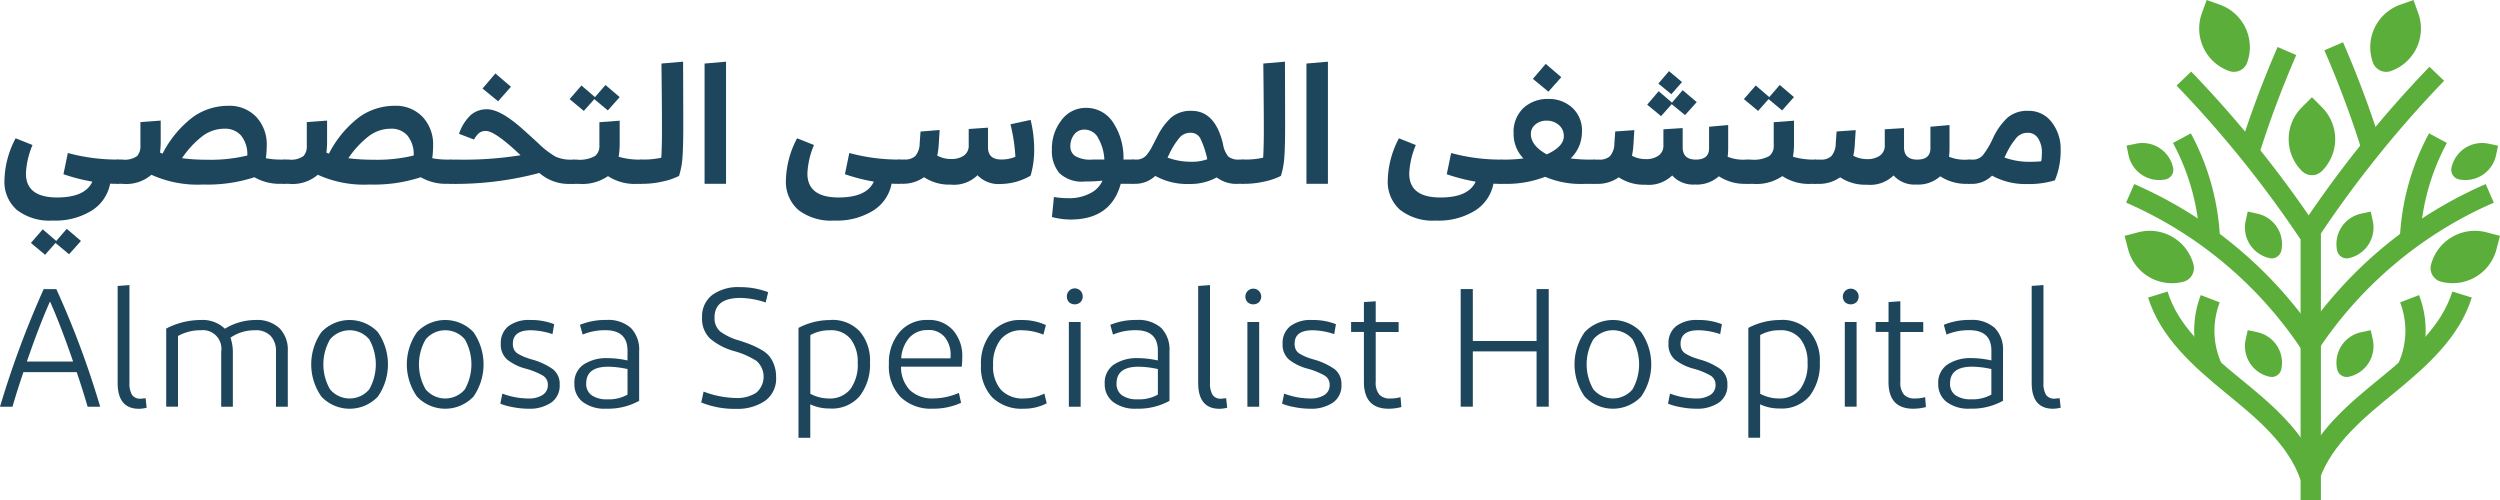 <svg xmlns="http://www.w3.org/2000/svg" width="240" height="48" viewBox="0 0 240 48">
  <g id="Group_5" data-name="Group 5" transform="translate(2946 -793)">
    <path id="Path_11" data-name="Path 11" d="M108.629,114.409l-1.3-1.084-1,1.132-1.364-1.132,1.136-1.311,1.3,1.117,1.007-1.165,1.363,1.165Zm-1.574-3.235a5.148,5.148,0,0,1-3.433-1.019,3.583,3.583,0,0,1-1.194-2.88,8.97,8.97,0,0,1,1.072-4l1.623.647a7.793,7.793,0,0,0-.633,2.734q0,2.3,3,2.3,2.682,0,3.377-1.52a17.692,17.692,0,0,1-2.776-.712l.422-2.038a18,18,0,0,0,4.611.631h.243v2.33h-.211c-.26,0-.454-.006-.583-.017a3.906,3.906,0,0,1-1.745,2.572,6.62,6.62,0,0,1-3.774.971" transform="translate(-3048 703)" fill="#1d465c"/>
    <path id="Path_12" data-name="Path 12" d="M121.927,105.335a14.848,14.848,0,0,0,3.815-.407,2.854,2.854,0,0,0-.6-1.917,2.031,2.031,0,0,0-1.591-.655,3.518,3.518,0,0,0-2.04.655,9.009,9.009,0,0,0-2.038,2.176,17.629,17.629,0,0,0,2.452.145Zm7.011,2.311a4.826,4.826,0,0,1-2.516-.631,14.548,14.548,0,0,1-4.936.7,10.719,10.719,0,0,1-4.951-.938,3.709,3.709,0,0,1-2.777.871h-.389q-.21,0-.365-.34a2.277,2.277,0,0,1,0-1.649c.1-.227.224-.341.365-.341h.374a2.067,2.067,0,0,0,1.412-.331,1.367,1.367,0,0,0,.325-1v-2.265l1.948-.146v1.942a8.237,8.237,0,0,1-.065,1.132l.243.1a10.257,10.257,0,0,1,2.922-3.518,5.835,5.835,0,0,1,3.377-1.076,3.552,3.552,0,0,1,2.688,1.059,3.85,3.85,0,0,1,1.014,2.775,9.986,9.986,0,0,1-.081,1.2,7.607,7.607,0,0,0,1.347.129h.471v2.329Z" transform="translate(-3048 703)" fill="#1d465c"/>
    <path id="Path_13" data-name="Path 13" d="M137.9,105.335a14.841,14.841,0,0,0,3.814-.407,2.854,2.854,0,0,0-.6-1.917,2.031,2.031,0,0,0-1.591-.655,3.518,3.518,0,0,0-2.04.655,9.008,9.008,0,0,0-2.038,2.176,17.638,17.638,0,0,0,2.452.145Zm7.01,2.311a4.826,4.826,0,0,1-2.516-.631,14.545,14.545,0,0,1-4.936.7,10.721,10.721,0,0,1-4.951-.938,3.71,3.71,0,0,1-2.776.871h-.39c-.141,0-.262-.113-.365-.34a2.277,2.277,0,0,1,0-1.649c.1-.227.224-.341.365-.341h.374a2.067,2.067,0,0,0,1.412-.331,1.367,1.367,0,0,0,.325-1v-2.265l1.948-.146v1.942a8.237,8.237,0,0,1-.065,1.132l.243.1a10.249,10.249,0,0,1,2.923-3.518,5.83,5.83,0,0,1,3.376-1.076,3.552,3.552,0,0,1,2.688,1.059,3.85,3.85,0,0,1,1.014,2.775,9.783,9.783,0,0,1-.081,1.2,7.609,7.609,0,0,0,1.348.129h.47v2.329Z" transform="translate(-3048 703)" fill="#1d465c"/>
    <path id="Path_14" data-name="Path 14" d="M149.558,97.052l1.493,1.278-1.233,1.394L148.324,98.5Zm-4.237,10.6c-.141,0-.262-.114-.366-.34a2.29,2.29,0,0,1,0-1.65c.1-.227.225-.34.366-.34h.615a34.3,34.3,0,0,0,6.039-.42q-2.451-2.33-3.328-2.33a1.061,1.061,0,0,0-.617.17,2.015,2.015,0,0,0-.519.655l-1.445-.549a4.374,4.374,0,0,1,1.12-1.8,2.31,2.31,0,0,1,1.559-.558q1.233,0,3.214,1.715.341.29,1.737,1.568a8.231,8.231,0,0,0,1.648,1.27,3.5,3.5,0,0,0,1.534.282h.243v2.33h-.341a4.277,4.277,0,0,1-3-1.051,31.357,31.357,0,0,1-8.231,1.051Z" transform="translate(-3048 703)" fill="#1d465c"/>
    <path id="Path_15" data-name="Path 15" d="M160.353,100.6l-1.3-1.083-1.007,1.132-1.363-1.132,1.136-1.31,1.3,1.116,1.007-1.164,1.364,1.164Zm-3.23,7.053q-.21,0-.366-.34a2.288,2.288,0,0,1,0-1.649q.156-.34.366-.34h.244a3.055,3.055,0,0,0,1.745-.34,1.182,1.182,0,0,0,.43-.987v-2.265l1.948-.146v2.2a7.51,7.51,0,0,1-.1,1.262,7.1,7.1,0,0,0,2.11.274h.1v2.33h-.438a4.66,4.66,0,0,1-2.792-.744,4.358,4.358,0,0,1-2.792.744Z" transform="translate(-3048 703)" fill="#1d465c"/>
    <path id="Path_16" data-name="Path 16" d="M163.6,107.648q-.21,0-.365-.34a2.288,2.288,0,0,1,0-1.649q.154-.34.365-.341h.13a8.008,8.008,0,0,0,1.754-.177q.064-1.02.064-2.621,0-2.313-.049-6.421l2.079-.178q.015,4.254.016,6.26,0,1.844-.073,2.871a7.8,7.8,0,0,1-.333,1.836,6.318,6.318,0,0,1-1.559.534,8.717,8.717,0,0,1-1.931.226Z" transform="translate(-3048 703)" fill="#1d465c"/>
    <path id="Path_17" data-name="Path 17" d="M171.7,107.646h-2.061V96.1l2.061-.178Z" transform="translate(-3048 703)" fill="#1d465c"/>
    <path id="Path_18" data-name="Path 18" d="M182.077,111.174a5.144,5.144,0,0,1-3.434-1.019,3.583,3.583,0,0,1-1.194-2.88,8.97,8.97,0,0,1,1.072-4l1.623.647a7.793,7.793,0,0,0-.633,2.734q0,2.3,3,2.3,2.682,0,3.377-1.52a17.692,17.692,0,0,1-2.776-.712l.422-2.038a18,18,0,0,0,4.611.631h.243v2.33h-.211c-.26,0-.454-.006-.583-.017a3.916,3.916,0,0,1-1.745,2.572,6.622,6.622,0,0,1-3.774.971" transform="translate(-3048 703)" fill="#1d465c"/>
    <path id="Path_19" data-name="Path 19" d="M198.049,107.663a2.777,2.777,0,0,1-2.209-.841,3.21,3.21,0,0,1-2.581.9,4.355,4.355,0,0,1-2.548-.711,3.529,3.529,0,0,1-2.144.63h-.178q-.21,0-.365-.339a2.28,2.28,0,0,1,0-1.65q.154-.34.365-.34h.438a1.467,1.467,0,0,0,1.031-.323,1.88,1.88,0,0,0,.43-1.214l.082-1.148,1.834-.146-.081,1.327a7.43,7.43,0,0,1-.146,1.132,2.767,2.767,0,0,0,1.364.323,2.032,2.032,0,0,0,1.184-.323,1.145,1.145,0,0,0,.471-1.019v-1.537l1.851-.129v1.877q0,1.179,1.266,1.18a3.48,3.48,0,0,0,1.364-.259,16.725,16.725,0,0,0-.471-3.122l1.932-.42a11.684,11.684,0,0,1,.341,2.652,8.815,8.815,0,0,1-.341,2.7A5.841,5.841,0,0,1,198.049,107.663Z" transform="translate(-3048 703)" fill="#1d465c"/>
    <path id="Path_20" data-name="Path 20" d="M206.851,105.318h1.166a4.5,4.5,0,0,0-.544-1.975,1.484,1.484,0,0,0-1.323-.9,1.211,1.211,0,0,0-.581.112,1.2,1.2,0,0,0-.458.373,1.8,1.8,0,0,0-.357,1.1,1.085,1.085,0,0,0,.113.543,1.1,1.1,0,0,0,.366.419,2.931,2.931,0,0,0,1.615.332Zm-2.081,5.758a7.178,7.178,0,0,1-1.786-.243l.194-1.925a7.174,7.174,0,0,0,1.3.116,4.325,4.325,0,0,0,2.273-.517,2.454,2.454,0,0,0,1.087-1.165,14.9,14.9,0,0,1-1.69.081,3.117,3.117,0,0,1-2.459-.817,3.311,3.311,0,0,1-.707-2.24,4.406,4.406,0,0,1,.933-2.846,2.881,2.881,0,0,1,2.345-1.165,3.052,3.052,0,0,1,2.545,1.324,6.142,6.142,0,0,1,1.05,3.639h.942v2.33h-1.206q-.942,3.426-4.822,3.427" transform="translate(-3048 703)" fill="#1d465c"/>
    <path id="Path_21" data-name="Path 21" d="M216.407,105.53a4.263,4.263,0,0,0,1.493-.243,8.615,8.615,0,0,0-.657-1.975,1.025,1.025,0,0,0-.95-.566,1.371,1.371,0,0,0-1,.406,7.192,7.192,0,0,0-1.065,1.685l-.148.29a6.424,6.424,0,0,0,2.325.4Zm4.492,2.117a3.126,3.126,0,0,1-2.094-.615,5.263,5.263,0,0,1-2.627.63,6.32,6.32,0,0,1-3.273-.777,2.782,2.782,0,0,1-1.978.761h-.13c-.14,0-.262-.114-.365-.34a2.28,2.28,0,0,1,0-1.65q.154-.34.365-.34h.276a1.237,1.237,0,0,0,1.1-.566,4.2,4.2,0,0,0,.374-.575l.419-.813L213,103.3l.044-.086c.017-.034.034-.065.049-.094a6.2,6.2,0,0,1,1.353-1.849,2.878,2.878,0,0,1,1.956-.629q2.239,0,3,3.155a2.606,2.606,0,0,0,.511,1.229,1.579,1.579,0,0,0,1.1.29h.357v2.33Z" transform="translate(-3048 703)" fill="#1d465c"/>
    <path id="Path_22" data-name="Path 22" d="M221.378,107.648q-.21,0-.365-.34a2.288,2.288,0,0,1,0-1.649q.154-.34.365-.341h.13a8.008,8.008,0,0,0,1.754-.177q.064-1.02.065-2.621,0-2.313-.049-6.421l2.078-.178q.015,4.254.016,6.26,0,1.844-.073,2.871a7.8,7.8,0,0,1-.333,1.836,6.325,6.325,0,0,1-1.558.534,8.732,8.732,0,0,1-1.932.226Z" transform="translate(-3048 703)" fill="#1d465c"/>
    <path id="Path_23" data-name="Path 23" d="M229.48,107.646h-2.062V96.1l2.062-.178Z" transform="translate(-3048 703)" fill="#1d465c"/>
    <path id="Path_24" data-name="Path 24" d="M249.512,129.041v-5.307h-6.121v5.307h-1.165v-11.29h1.165v4.983h6.121v-4.983h1.166v11.29Z" transform="translate(-3048 703)" fill="#1d465c"/>
    <path id="Path_25" data-name="Path 25" d="M254.959,122.581a4.8,4.8,0,0,0,0,4.791,2.46,2.46,0,0,0,3.764.008,4.891,4.891,0,0,0,0-4.806,2.461,2.461,0,0,0-3.764.007Zm4.589-.7a5.42,5.42,0,0,1,0,6.194,3.738,3.738,0,0,1-5.415,0,5.388,5.388,0,0,1,0-6.194,3.736,3.736,0,0,1,5.415,0Z" transform="translate(-3048 703)" fill="#1d465c"/>
    <path id="Path_26" data-name="Path 26" d="M267.3,121.123l-.162.952a6.843,6.843,0,0,0-2.073-.371q-1.732,0-1.731,1.29a1.283,1.283,0,0,0,.121.581.994.994,0,0,0,.421.411,4.826,4.826,0,0,0,.534.266c.156.065.391.145.7.242a6.443,6.443,0,0,1,2.072.952,1.787,1.787,0,0,1,.648,1.483,1.971,1.971,0,0,1-.826,1.727,3.709,3.709,0,0,1-2.169.581,7.955,7.955,0,0,1-1.516-.154,5.986,5.986,0,0,1-1.19-.331l.194-.968a7.137,7.137,0,0,0,2.494.469,2.422,2.422,0,0,0,1.375-.34,1.1,1.1,0,0,0,.5-.967,1.007,1.007,0,0,0-.485-.895,7.048,7.048,0,0,0-1.668-.669,4.811,4.811,0,0,1-1.748-.863,1.873,1.873,0,0,1-.615-1.511,2.05,2.05,0,0,1,.737-1.7,3.25,3.25,0,0,1,2.079-.589,6.053,6.053,0,0,1,2.3.4" transform="translate(-3048 703)" fill="#1d465c"/>
    <path id="Path_27" data-name="Path 27" d="M270.976,122.171V127.8a3.8,3.8,0,0,0,1.749.452,2.524,2.524,0,0,0,2.088-.887,4.013,4.013,0,0,0,.712-2.565,3.563,3.563,0,0,0-.663-2.234,2.374,2.374,0,0,0-2.007-.863,3.747,3.747,0,0,0-1.879.465Zm1.924-1.455a3.572,3.572,0,0,1,2.825,1.1,4.3,4.3,0,0,1,.979,2.962,5.008,5.008,0,0,1-.971,3.227,3.5,3.5,0,0,1-2.9,1.209,4.261,4.261,0,0,1-1.862-.4v3.21h-1.132V121.477a6.544,6.544,0,0,1,3.059-.755" transform="translate(-3048 703)" fill="#1d465c"/>
    <path id="Path_28" data-name="Path 28" d="M280.236,129.042H279.1V120.91h1.133ZM280.228,119a.822.822,0,0,1-1.117,0,.782.782,0,0,1-.2-.556.761.761,0,0,1,1.521,0A.786.786,0,0,1,280.228,119Z" transform="translate(-3048 703)" fill="#1d465c"/>
    <path id="Path_29" data-name="Path 29" d="M286.889,129.076a4.792,4.792,0,0,1-1.215.161q-2.379,0-2.379-2.58v-4.791h-1.231v-.952H283.3V119l1.133-.081v2h2.2v.952h-2.2v4.786a1.758,1.758,0,0,0,.35,1.226,1.365,1.365,0,0,0,1.044.371,3.5,3.5,0,0,0,.987-.129Z" transform="translate(-3048 703)" fill="#1d465c"/>
    <path id="Path_30" data-name="Path 30" d="M291.228,128.331a3.6,3.6,0,0,0,1.942-.451v-2.452a9.1,9.1,0,0,0-1.845-.226q-2.121,0-2.121,1.613a1.317,1.317,0,0,0,.524,1.129,2.491,2.491,0,0,0,1.5.387Zm3.057.146a6.149,6.149,0,0,1-3.156.755,3.485,3.485,0,0,1-2.267-.654,2.137,2.137,0,0,1-.6-.774,2.113,2.113,0,0,1-.192-.959,2.083,2.083,0,0,1,.2-1.037,2.1,2.1,0,0,1,.678-.81,3.982,3.982,0,0,1,2.267-.621,8.958,8.958,0,0,1,1.958.226v-.936q0-1.966-2.12-1.968a5.463,5.463,0,0,0-2.186.42l-.259-.936a6.353,6.353,0,0,1,2.526-.468,3.277,3.277,0,0,1,2.363.767,2.962,2.962,0,0,1,.793,2.234Z" transform="translate(-3048 703)" fill="#1d465c"/>
    <path id="Path_31" data-name="Path 31" d="M298.172,117.365v9.37a2.17,2.17,0,0,0,.242,1.162.93.93,0,0,0,.842.371,3.9,3.9,0,0,0,.47-.049l.1.92a3.365,3.365,0,0,1-.728.1q-2.055,0-2.056-2.484v-9.307Z" transform="translate(-3048 703)" fill="#1d465c"/>
    <path id="Path_32" data-name="Path 32" d="M324.806,110.789h-1.95V138h1.95Z" transform="translate(-3048 703)" fill="#5bae3a"/>
    <path id="Path_33" data-name="Path 33" d="M239.853,111.176a5.147,5.147,0,0,1-3.434-1.019,3.586,3.586,0,0,1-1.193-2.879,8.957,8.957,0,0,1,1.072-4l1.622.647a7.816,7.816,0,0,0-.633,2.734q0,2.3,3,2.3,2.681,0,3.376-1.52a17.9,17.9,0,0,1-2.775-.712l.422-2.038a18.044,18.044,0,0,0,4.611.63h.243v2.33h-.211c-.26,0-.455-.006-.583-.016a3.907,3.907,0,0,1-1.746,2.571,6.62,6.62,0,0,1-3.774.971" transform="translate(-3048 703)" fill="#1d465c"/>
    <path id="Path_34" data-name="Path 34" d="M250.389,96.132l1.494,1.278L250.649,98.8l-1.493-1.229Zm-1.428,6.713q0,1.132,1.526,1.975,1.64-.744,1.639-1.747a1.372,1.372,0,0,0-.471-1.068,1.735,1.735,0,0,0-1.2-.42,1.57,1.57,0,0,0-1.063.372,1.136,1.136,0,0,0-.43.89Zm-2.793,4.806c-.14,0-.262-.114-.365-.34a2.29,2.29,0,0,1,0-1.65c.1-.226.225-.34.365-.34h.408a13.742,13.742,0,0,0,1.672-.113,3.355,3.355,0,0,1-.941-2.377,3.149,3.149,0,0,1,.957-2.475,3.424,3.424,0,0,1,2.371-.858,3.309,3.309,0,0,1,2.3.84,2.938,2.938,0,0,1,.933,2.3,3.512,3.512,0,0,1-1.088,2.572,15.427,15.427,0,0,0,1.785.113h.52v2.33h-.956a8.8,8.8,0,0,1-3.8-.68,10.244,10.244,0,0,1-3.8.68Z" transform="translate(-3048 703)" fill="#1d465c"/>
    <path id="Path_35" data-name="Path 35" d="M262.224,96.828l1.25,1.051-1.023,1.165-1.25-1.019Zm1.542,4.221L262.483,100l-1.022,1.149-1.331-1.1,1.1-1.294,1.282,1.1,1.023-1.2,1.348,1.148Zm.942,6.665a2.677,2.677,0,0,1-2.176-.871,3.245,3.245,0,0,1-2.581.89,4.361,4.361,0,0,1-2.549-.712,3.527,3.527,0,0,1-2.143.631h-.178q-.21,0-.366-.34a2.29,2.29,0,0,1,0-1.65q.156-.341.366-.34h.438A1.463,1.463,0,0,0,256.55,105a1.879,1.879,0,0,0,.43-1.213l.081-1.165,1.835-.13-.082,1.327a7.329,7.329,0,0,1-.145,1.133,2.732,2.732,0,0,0,1.347.322,2.036,2.036,0,0,0,1.2-.331,1.153,1.153,0,0,0,.471-1.011v-1.52l1.851-.117v1.845q0,1.181,1.266,1.18t1.267-1.083v-2.071l1.834-.162v2.2a6.781,6.781,0,0,1-.049.842,3.951,3.951,0,0,0,1.786.274h.211v2.33h-.325a4.524,4.524,0,0,1-2.516-.728,3.162,3.162,0,0,1-2.3.792" transform="translate(-3048 703)" fill="#1d465c"/>
    <path id="Path_36" data-name="Path 36" d="M273.084,100.6l-1.3-1.084-1.007,1.132-1.364-1.132,1.137-1.31,1.3,1.116,1.006-1.165,1.364,1.165Zm-3.23,7.052q-.211,0-.366-.339a2.29,2.29,0,0,1,0-1.65q.156-.341.366-.34h.244a3.063,3.063,0,0,0,1.745-.339,1.185,1.185,0,0,0,.334-.443,1.171,1.171,0,0,0,.1-.545v-2.265l1.948-.146v2.2a7.51,7.51,0,0,1-.1,1.262,7.1,7.1,0,0,0,2.11.275h.1v2.329h-.438a4.653,4.653,0,0,1-2.792-.744,4.358,4.358,0,0,1-2.792.744Z" transform="translate(-3048 703)" fill="#1d465c"/>
    <path id="Path_37" data-name="Path 37" d="M285.959,107.714a2.674,2.674,0,0,1-2.175-.871,3.247,3.247,0,0,1-2.581.89,4.349,4.349,0,0,1-2.549-.712,3.529,3.529,0,0,1-2.143.631h-.179q-.21,0-.365-.34a2.29,2.29,0,0,1,0-1.65c.1-.226.225-.34.365-.34h.439A1.46,1.46,0,0,0,277.8,105a1.878,1.878,0,0,0,.431-1.213l.081-1.165,1.835-.129-.082,1.326a7.338,7.338,0,0,1-.146,1.133,2.749,2.749,0,0,0,1.347.323,2.052,2.052,0,0,0,1.2-.331,1.175,1.175,0,0,0,.366-.446,1.161,1.161,0,0,0,.105-.566v-1.52l1.85-.116v1.844q0,1.181,1.267,1.181t1.266-1.084v-2.071l1.834-.161v2.2a6.775,6.775,0,0,1-.048.842,3.963,3.963,0,0,0,1.786.275h.21v2.329h-.324a4.512,4.512,0,0,1-2.516-.728,3.169,3.169,0,0,1-2.306.793" transform="translate(-3048 703)" fill="#1d465c"/>
    <path id="Path_38" data-name="Path 38" d="M296.966,105.531c.331,0,.662-.016.991-.048a5.625,5.625,0,0,0,.065-.809,2.467,2.467,0,0,0-.358-1.383,1.135,1.135,0,0,0-1.006-.542,1.4,1.4,0,0,0-1.023.413,7.061,7.061,0,0,0-1.072,1.69c-.075.151-.116.243-.129.274a7.062,7.062,0,0,0,2.532.407Zm-.373,2.137a6.665,6.665,0,0,1-3.361-.808,2.711,2.711,0,0,1-2,.792h-.129q-.21,0-.366-.34a2.288,2.288,0,0,1,0-1.649c.1-.228.225-.34.366-.34h.276a1.245,1.245,0,0,0,1-.453,7.729,7.729,0,0,0,.885-1.473c.022-.043.038-.074.048-.1l.041-.08a.74.74,0,0,0,.041-.1,6.291,6.291,0,0,1,1.355-1.844,2.9,2.9,0,0,1,1.973-.631,2.726,2.726,0,0,1,2.24,1.084,4.153,4.153,0,0,1,.86,2.671,7.271,7.271,0,0,1-.552,2.912,8.332,8.332,0,0,1-2.681.356" transform="translate(-3048 703)" fill="#1d465c"/>
    <path id="Path_39" data-name="Path 39" d="M106.8,118.946q-1.02,2.272-2.218,5.758h4.435q-1.2-3.486-2.215-5.758Zm3.612,10.1q-.453-1.565-1.049-3.322H104.25q-.6,1.758-1.052,3.322H102a91.167,91.167,0,0,1,4.193-11.29h1.214a85.551,85.551,0,0,1,4.209,11.29Z" transform="translate(-3048 703)" fill="#1d465c"/>
    <path id="Path_40" data-name="Path 40" d="M114.427,117.367v9.371a2.158,2.158,0,0,0,.243,1.161.92.92,0,0,0,.371.3.937.937,0,0,0,.47.074,3.851,3.851,0,0,0,.467-.049l.1.92a3.314,3.314,0,0,1-.729.1q-2.055,0-2.055-2.484v-9.307Z" transform="translate(-3048 703)" fill="#1d465c"/>
    <path id="Path_41" data-name="Path 41" d="M119.089,122.252v6.791h-1.133v-7.5a7.182,7.182,0,0,1,3.318-.823,3.08,3.08,0,0,1,2.315.838,5.66,5.66,0,0,1,2.9-.838,3.168,3.168,0,0,1,2.355.8,2.955,2.955,0,0,1,.785,2.169v5.355h-1.133v-5.29a2.144,2.144,0,0,0-.5-1.493,1.969,1.969,0,0,0-1.537-.556,4.072,4.072,0,0,0-2.332.71,4.277,4.277,0,0,1,.227,1.419v5.21h-1.118v-5.29a1.786,1.786,0,0,0-1.991-2.049,4.368,4.368,0,0,0-2.153.548" transform="translate(-3048 703)" fill="#1d465c"/>
    <path id="Path_42" data-name="Path 42" d="M133.682,122.583a4.81,4.81,0,0,0,0,4.791,2.46,2.46,0,0,0,3.764.008,4.884,4.884,0,0,0,0-4.806,2.462,2.462,0,0,0-3.764.007Zm4.59-.7a5.424,5.424,0,0,1,0,6.194,3.737,3.737,0,0,1-5.415,0,5.384,5.384,0,0,1,0-6.194,3.736,3.736,0,0,1,5.415,0Z" transform="translate(-3048 703)" fill="#1d465c"/>
    <path id="Path_43" data-name="Path 43" d="M142.861,122.583a4.8,4.8,0,0,0,0,4.791,2.458,2.458,0,0,0,3.763.008,4.884,4.884,0,0,0,0-4.806,2.46,2.46,0,0,0-3.763.007Zm4.589-.7a5.424,5.424,0,0,1,0,6.194,3.738,3.738,0,0,1-5.415,0,5.388,5.388,0,0,1,0-6.194,3.735,3.735,0,0,1,5.415,0Z" transform="translate(-3048 703)" fill="#1d465c"/>
    <path id="Path_44" data-name="Path 44" d="M155.2,121.124l-.162.952a6.831,6.831,0,0,0-2.072-.371q-1.732,0-1.732,1.29a1.283,1.283,0,0,0,.121.581,1,1,0,0,0,.421.411,4.917,4.917,0,0,0,.534.266c.157.065.391.145.7.242a6.439,6.439,0,0,1,2.073.952,1.79,1.79,0,0,1,.647,1.483,1.973,1.973,0,0,1-.825,1.727,3.71,3.71,0,0,1-2.17.581,7.945,7.945,0,0,1-1.515-.154,5.959,5.959,0,0,1-1.189-.331l.194-.968a7.125,7.125,0,0,0,2.492.469,2.428,2.428,0,0,0,1.377-.34,1.1,1.1,0,0,0,.5-.967.987.987,0,0,0-.121-.513,1,1,0,0,0-.364-.382,7.064,7.064,0,0,0-1.668-.669,4.823,4.823,0,0,1-1.749-.863,1.878,1.878,0,0,1-.615-1.511,2.05,2.05,0,0,1,.737-1.7,3.251,3.251,0,0,1,2.08-.589,6.051,6.051,0,0,1,2.3.4" transform="translate(-3048 703)" fill="#1d465c"/>
    <path id="Path_45" data-name="Path 45" d="M160.3,128.333a3.6,3.6,0,0,0,1.943-.451V125.43a9.11,9.11,0,0,0-1.846-.226q-2.121,0-2.121,1.613a1.314,1.314,0,0,0,.525,1.129,2.493,2.493,0,0,0,1.5.387Zm3.058.146a6.163,6.163,0,0,1-3.157.755,3.482,3.482,0,0,1-2.266-.654,2.127,2.127,0,0,1-.793-1.734,2.092,2.092,0,0,1,.874-1.846,3.978,3.978,0,0,1,2.266-.621,8.967,8.967,0,0,1,1.959.226v-.936q0-1.968-2.121-1.968a5.478,5.478,0,0,0-2.185.419l-.26-.935a6.353,6.353,0,0,1,2.526-.468,3.274,3.274,0,0,1,2.363.767,2.968,2.968,0,0,1,.794,2.234Z" transform="translate(-3048 703)" fill="#1d465c"/>
    <path id="Path_46" data-name="Path 46" d="M169.319,128.626l.227-1.033a9.144,9.144,0,0,0,3.075.613,3.336,3.336,0,0,0,1.982-.508,2.024,2.024,0,0,0,.024-3.048,7.862,7.862,0,0,0-2.2-.959,6,6,0,0,1-2.282-1.21,2.629,2.629,0,0,1-.745-2,2.579,2.579,0,0,1,.971-2.161,4.206,4.206,0,0,1,2.655-.755,7.573,7.573,0,0,1,2.719.483l-.242.988a8.116,8.116,0,0,0-2.4-.436q-2.506,0-2.506,1.871a1.666,1.666,0,0,0,.558,1.363,5.673,5.673,0,0,0,1.838.863q.7.227,1.117.4a8.236,8.236,0,0,1,.939.46,2.794,2.794,0,0,1,.792.621,2.9,2.9,0,0,1,.47.846,3.287,3.287,0,0,1,.194,1.162,2.616,2.616,0,0,1-1.084,2.314,4.76,4.76,0,0,1-2.768.751,8.533,8.533,0,0,1-3.335-.613" transform="translate(-3048 703)" fill="#1d465c"/>
    <path id="Path_47" data-name="Path 47" d="M179.792,122.172v5.63a3.8,3.8,0,0,0,1.749.452,2.524,2.524,0,0,0,2.088-.887,4.014,4.014,0,0,0,.712-2.565,3.563,3.563,0,0,0-.663-2.234,2.374,2.374,0,0,0-2.007-.863,3.747,3.747,0,0,0-1.879.465Zm1.924-1.454a3.572,3.572,0,0,1,2.825,1.1,4.3,4.3,0,0,1,.979,2.962,5.008,5.008,0,0,1-.971,3.227,3.5,3.5,0,0,1-2.9,1.209,4.261,4.261,0,0,1-1.862-.4v3.21h-1.133V121.479a6.548,6.548,0,0,1,3.06-.755" transform="translate(-3048 703)" fill="#1d465c"/>
    <path id="Path_48" data-name="Path 48" d="M191.075,121.689a2.286,2.286,0,0,0-1.781.733,3.3,3.3,0,0,0-.776,1.975h4.726a2.234,2.234,0,0,0,.016-.306,2.661,2.661,0,0,0-.55-1.709,1.964,1.964,0,0,0-1.635-.7Zm3.189,6.98a6.412,6.412,0,0,1-2.736.565,4.18,4.18,0,0,1-3.068-1.113,4.251,4.251,0,0,1-1.125-3.162,4.535,4.535,0,0,1,1.012-3.064,3.413,3.413,0,0,1,2.728-1.178,3.053,3.053,0,0,1,2.428,1,3.714,3.714,0,0,1,.875,2.533,8.64,8.64,0,0,1-.049.951H188.5a3.177,3.177,0,0,0,.882,2.283,3.129,3.129,0,0,0,2.226.766,6.27,6.27,0,0,0,2.444-.533Z" transform="translate(-3048 703)" fill="#1d465c"/>
    <path id="Path_49" data-name="Path 49" d="M200.075,120.722a5.461,5.461,0,0,1,2.332.484l-.243.92a5.538,5.538,0,0,0-2.024-.42,2.527,2.527,0,0,0-2.08.887,3.755,3.755,0,0,0-.72,2.436,3.415,3.415,0,0,0,.758,2.4,2.872,2.872,0,0,0,2.218.823,4.455,4.455,0,0,0,1.942-.468l.227.935a4.722,4.722,0,0,1-2.215.517,4.035,4.035,0,0,1-3.027-1.1,4.256,4.256,0,0,1-1.069-3.1A4.614,4.614,0,0,1,197.2,121.9a3.615,3.615,0,0,1,2.874-1.178" transform="translate(-3048 703)" fill="#1d465c"/>
    <path id="Path_50" data-name="Path 50" d="M205.743,129.044H204.61v-8.132h1.133ZM205.735,119a.822.822,0,0,1-1.117,0,.786.786,0,0,1-.2-.556.755.755,0,0,1,.223-.536.761.761,0,0,1,1.3.536A.787.787,0,0,1,205.735,119Z" transform="translate(-3048 703)" fill="#1d465c"/>
    <path id="Path_51" data-name="Path 51" d="M211.212,128.333a3.6,3.6,0,0,0,1.943-.451V125.43a9.092,9.092,0,0,0-1.845-.226q-2.121,0-2.121,1.613a1.3,1.3,0,0,0,.12.63,1.32,1.32,0,0,0,.4.5,2.493,2.493,0,0,0,1.5.387Zm3.058.146a6.157,6.157,0,0,1-3.156.755,3.48,3.48,0,0,1-2.266-.654,2.132,2.132,0,0,1-.794-1.734,2.09,2.09,0,0,1,.875-1.846,3.978,3.978,0,0,1,2.266-.621,8.974,8.974,0,0,1,1.959.226v-.936q0-1.968-2.121-1.968a5.471,5.471,0,0,0-2.185.419l-.26-.935a6.353,6.353,0,0,1,2.526-.468,3.277,3.277,0,0,1,2.363.767,2.962,2.962,0,0,1,.793,2.234Z" transform="translate(-3048 703)" fill="#1d465c"/>
    <path id="Path_52" data-name="Path 52" d="M218.16,117.367v9.371a2.158,2.158,0,0,0,.243,1.161.913.913,0,0,0,.371.3.937.937,0,0,0,.47.074,3.851,3.851,0,0,0,.467-.049l.1.92a3.314,3.314,0,0,1-.729.1q-2.055,0-2.056-2.484v-9.307Z" transform="translate(-3048 703)" fill="#1d465c"/>
    <path id="Path_53" data-name="Path 53" d="M222.881,129.044H221.75v-8.132h1.131ZM222.873,119a.822.822,0,0,1-1.117,0,.782.782,0,0,1-.2-.556.761.761,0,0,1,1.521,0A.782.782,0,0,1,222.873,119Z" transform="translate(-3048 703)" fill="#1d465c"/>
    <path id="Path_54" data-name="Path 54" d="M230.249,121.124l-.162.952a6.831,6.831,0,0,0-2.072-.371q-1.732,0-1.732,1.29a1.283,1.283,0,0,0,.121.581,1,1,0,0,0,.421.411,4.917,4.917,0,0,0,.534.266c.156.065.391.145.7.242a6.448,6.448,0,0,1,2.073.952,1.79,1.79,0,0,1,.647,1.483,1.971,1.971,0,0,1-.826,1.727,3.707,3.707,0,0,1-2.169.581,7.945,7.945,0,0,1-1.515-.154,5.987,5.987,0,0,1-1.19-.331l.2-.968a7.125,7.125,0,0,0,2.492.469,2.423,2.423,0,0,0,1.376-.34,1.095,1.095,0,0,0,.5-.967,1.007,1.007,0,0,0-.485-.895,7.064,7.064,0,0,0-1.668-.669,4.823,4.823,0,0,1-1.749-.863,1.878,1.878,0,0,1-.615-1.511,2.05,2.05,0,0,1,.737-1.7,3.251,3.251,0,0,1,2.08-.589,6.051,6.051,0,0,1,2.3.4" transform="translate(-3048 703)" fill="#1d465c"/>
    <path id="Path_55" data-name="Path 55" d="M236.53,129.077a4.783,4.783,0,0,1-1.214.161q-2.38,0-2.38-2.58v-4.791h-1.23v-.952h1.23V119l1.133-.08v2h2.2v.952h-2.2v4.786a1.768,1.768,0,0,0,.35,1.226,1.364,1.364,0,0,0,1.044.371,3.51,3.51,0,0,0,.988-.129Z" transform="translate(-3048 703)" fill="#1d465c"/>
    <path id="Path_56" data-name="Path 56" d="M322.852,136.063c-1.186-3.436-4.314-6-7.08-8.252-3.3-2.7-6.367-5.439-7.555-9.246l1.866-.578c1.028,3.3,3.747,5.72,6.929,8.321,2.963,2.421,6.322,5.166,7.687,9.123Z" transform="translate(-3048 703)" fill="#5bae3a"/>
    <path id="Path_57" data-name="Path 57" d="M313.45,125.6a9.55,9.55,0,0,1-.175-7.271l1.819.7a7.6,7.6,0,0,0,.137,5.786Z" transform="translate(-3048 703)" fill="#5bae3a"/>
    <path id="Path_58" data-name="Path 58" d="M324.843,122.887a40.857,40.857,0,0,0-17.961-15.217l-.775,1.783a38.874,38.874,0,0,1,17.22,14.674l1.443-.911a2.46,2.46,0,0,1,.073-.33" transform="translate(-3048 703)" fill="#5bae3a"/>
    <path id="Path_59" data-name="Path 59" d="M313.181,113.168a21.566,21.566,0,0,0-2.576-9.442l1.716-.923a23.5,23.5,0,0,1,2.809,10.3Z" transform="translate(-3048 703)" fill="#5bae3a"/>
    <path id="Path_60" data-name="Path 60" d="M324.653,136.063l-1.844-.632c1.365-3.957,4.721-6.7,7.687-9.123,3.182-2.6,5.9-5.022,6.929-8.321l1.866.578c-1.188,3.807-4.252,6.546-7.556,9.246-2.763,2.257-5.893,4.816-7.079,8.252" transform="translate(-3048 703)" fill="#5bae3a"/>
    <path id="Path_61" data-name="Path 61" d="M334.058,125.6l-1.784-.785a7.6,7.6,0,0,0,.137-5.786l1.819-.7a9.55,9.55,0,0,1-.175,7.271" transform="translate(-3048 703)" fill="#5bae3a"/>
    <path id="Path_62" data-name="Path 62" d="M340.626,107.671a40.88,40.88,0,0,0-17.706,14.823,2.416,2.416,0,0,1,.081.615,2.6,2.6,0,0,1-.014.265l1.2.755a38.874,38.874,0,0,1,17.22-14.674Z" transform="translate(-3048 703)" fill="#5bae3a"/>
    <path id="Path_63" data-name="Path 63" d="M334.327,113.168l-1.949-.069a23.527,23.527,0,0,1,2.809-10.3l1.716.923A21.566,21.566,0,0,0,334.327,113.168Z" transform="translate(-3048 703)" fill="#5bae3a"/>
    <path id="Path_64" data-name="Path 64" d="M322.843,112.97a107.053,107.053,0,0,0-11.895-14.753l1.406-1.346a109.01,109.01,0,0,1,12.112,15.022Z" transform="translate(-3048 703)" fill="#5bae3a"/>
    <path id="Path_65" data-name="Path 65" d="M318.754,105.195l-1.865-.575a99.138,99.138,0,0,1,3.761-10.106l1.791.774a97.458,97.458,0,0,0-3.687,9.91" transform="translate(-3048 703)" fill="#5bae3a"/>
    <path id="Path_66" data-name="Path 66" d="M324.74,112.513l-1.623-1.078a109.1,109.1,0,0,1,12.112-15.023l1.406,1.347a106.934,106.934,0,0,0-11.892,14.753" transform="translate(-3048 703)" fill="#5bae3a"/>
    <path id="Path_67" data-name="Path 67" d="M328.827,104.739a97.189,97.189,0,0,0-3.686-9.91l1.788-.774a98.9,98.9,0,0,1,3.761,10.106Z" transform="translate(-3048 703)" fill="#5bae3a"/>
    <path id="Path_68" data-name="Path 68" d="M329.8,96a4.326,4.326,0,0,1,1.162-4.674,4.351,4.351,0,0,1,1.453-.873L333.693,90l.46,1.27a4.328,4.328,0,0,1-2.615,5.547,1.356,1.356,0,0,1-1.462-.361A1.343,1.343,0,0,1,329.8,96" transform="translate(-3048 703)" fill="#5bae3a"/>
    <path id="Path_69" data-name="Path 69" d="M322.987,106.421a4.321,4.321,0,0,1,0-6.128l.959-.956.959.956a4.324,4.324,0,0,1,0,6.128,1.362,1.362,0,0,1-1.918,0Z" transform="translate(-3048 703)" fill="#5bae3a"/>
    <path id="Path_70" data-name="Path 70" d="M337.34,106.115a3.007,3.007,0,0,1,3.556-2.323l.917.191-.191.914a3.007,3.007,0,0,1-3.556,2.323.934.934,0,0,1-.726-1.1" transform="translate(-3048 703)" fill="#5bae3a"/>
    <path id="Path_71" data-name="Path 71" d="M335.381,115.4a4.352,4.352,0,0,1,5.308-3.1l1.311.341-.343,1.307a4.336,4.336,0,0,1-2.01,2.644,4.358,4.358,0,0,1-3.3.452,1.351,1.351,0,0,1-1-1.122A1.333,1.333,0,0,1,335.381,115.4Z" transform="translate(-3048 703)" fill="#5bae3a"/>
    <path id="Path_72" data-name="Path 72" d="M310.621,106.115a3.007,3.007,0,0,0-3.556-2.323l-.917.191.191.914a3.007,3.007,0,0,0,3.556,2.323.934.934,0,0,0,.726-1.1" transform="translate(-3048 703)" fill="#5bae3a"/>
    <path id="Path_73" data-name="Path 73" d="M312.58,115.4a4.351,4.351,0,0,0-5.308-3.1l-1.312.341.344,1.307a4.35,4.35,0,0,0,5.3,3.1,1.353,1.353,0,0,0,.827-.624,1.337,1.337,0,0,0,.142-1.024" transform="translate(-3048 703)" fill="#5bae3a"/>
    <path id="Path_74" data-name="Path 74" d="M317.729,96a4.333,4.333,0,0,0-2.615-5.547L313.839,90l-.46,1.27a4.33,4.33,0,0,0,2.615,5.547A1.353,1.353,0,0,0,317.729,96" transform="translate(-3048 703)" fill="#5bae3a"/>
    <path id="Path_75" data-name="Path 75" d="M321.008,125.451a2.99,2.99,0,0,0-1.233-3.095,3.012,3.012,0,0,0-1.077-.464l-.917-.195-.2.913a3,3,0,0,0,2.309,3.558.937.937,0,0,0,1.113-.717" transform="translate(-3048 703)" fill="#5bae3a"/>
    <path id="Path_76" data-name="Path 76" d="M321.008,114.074a2.991,2.991,0,0,0-1.233-3.1,3.012,3.012,0,0,0-1.077-.464l-.917-.2-.2.913a3,3,0,0,0,2.309,3.559.937.937,0,0,0,1.113-.717" transform="translate(-3048 703)" fill="#5bae3a"/>
    <path id="Path_77" data-name="Path 77" d="M326.365,125.451a2.99,2.99,0,0,1,1.233-3.095,3.013,3.013,0,0,1,1.077-.464l.916-.195.2.913a3,3,0,0,1-2.309,3.558.939.939,0,0,1-1.114-.717Z" transform="translate(-3048 703)" fill="#5bae3a"/>
    <path id="Path_78" data-name="Path 78" d="M326.365,114.074a2.991,2.991,0,0,1,1.233-3.1,3.013,3.013,0,0,1,1.077-.464l.916-.2.2.913a3,3,0,0,1-2.309,3.559.939.939,0,0,1-1.114-.717Z" transform="translate(-3048 703)" fill="#5bae3a"/>
  </g>
</svg>
